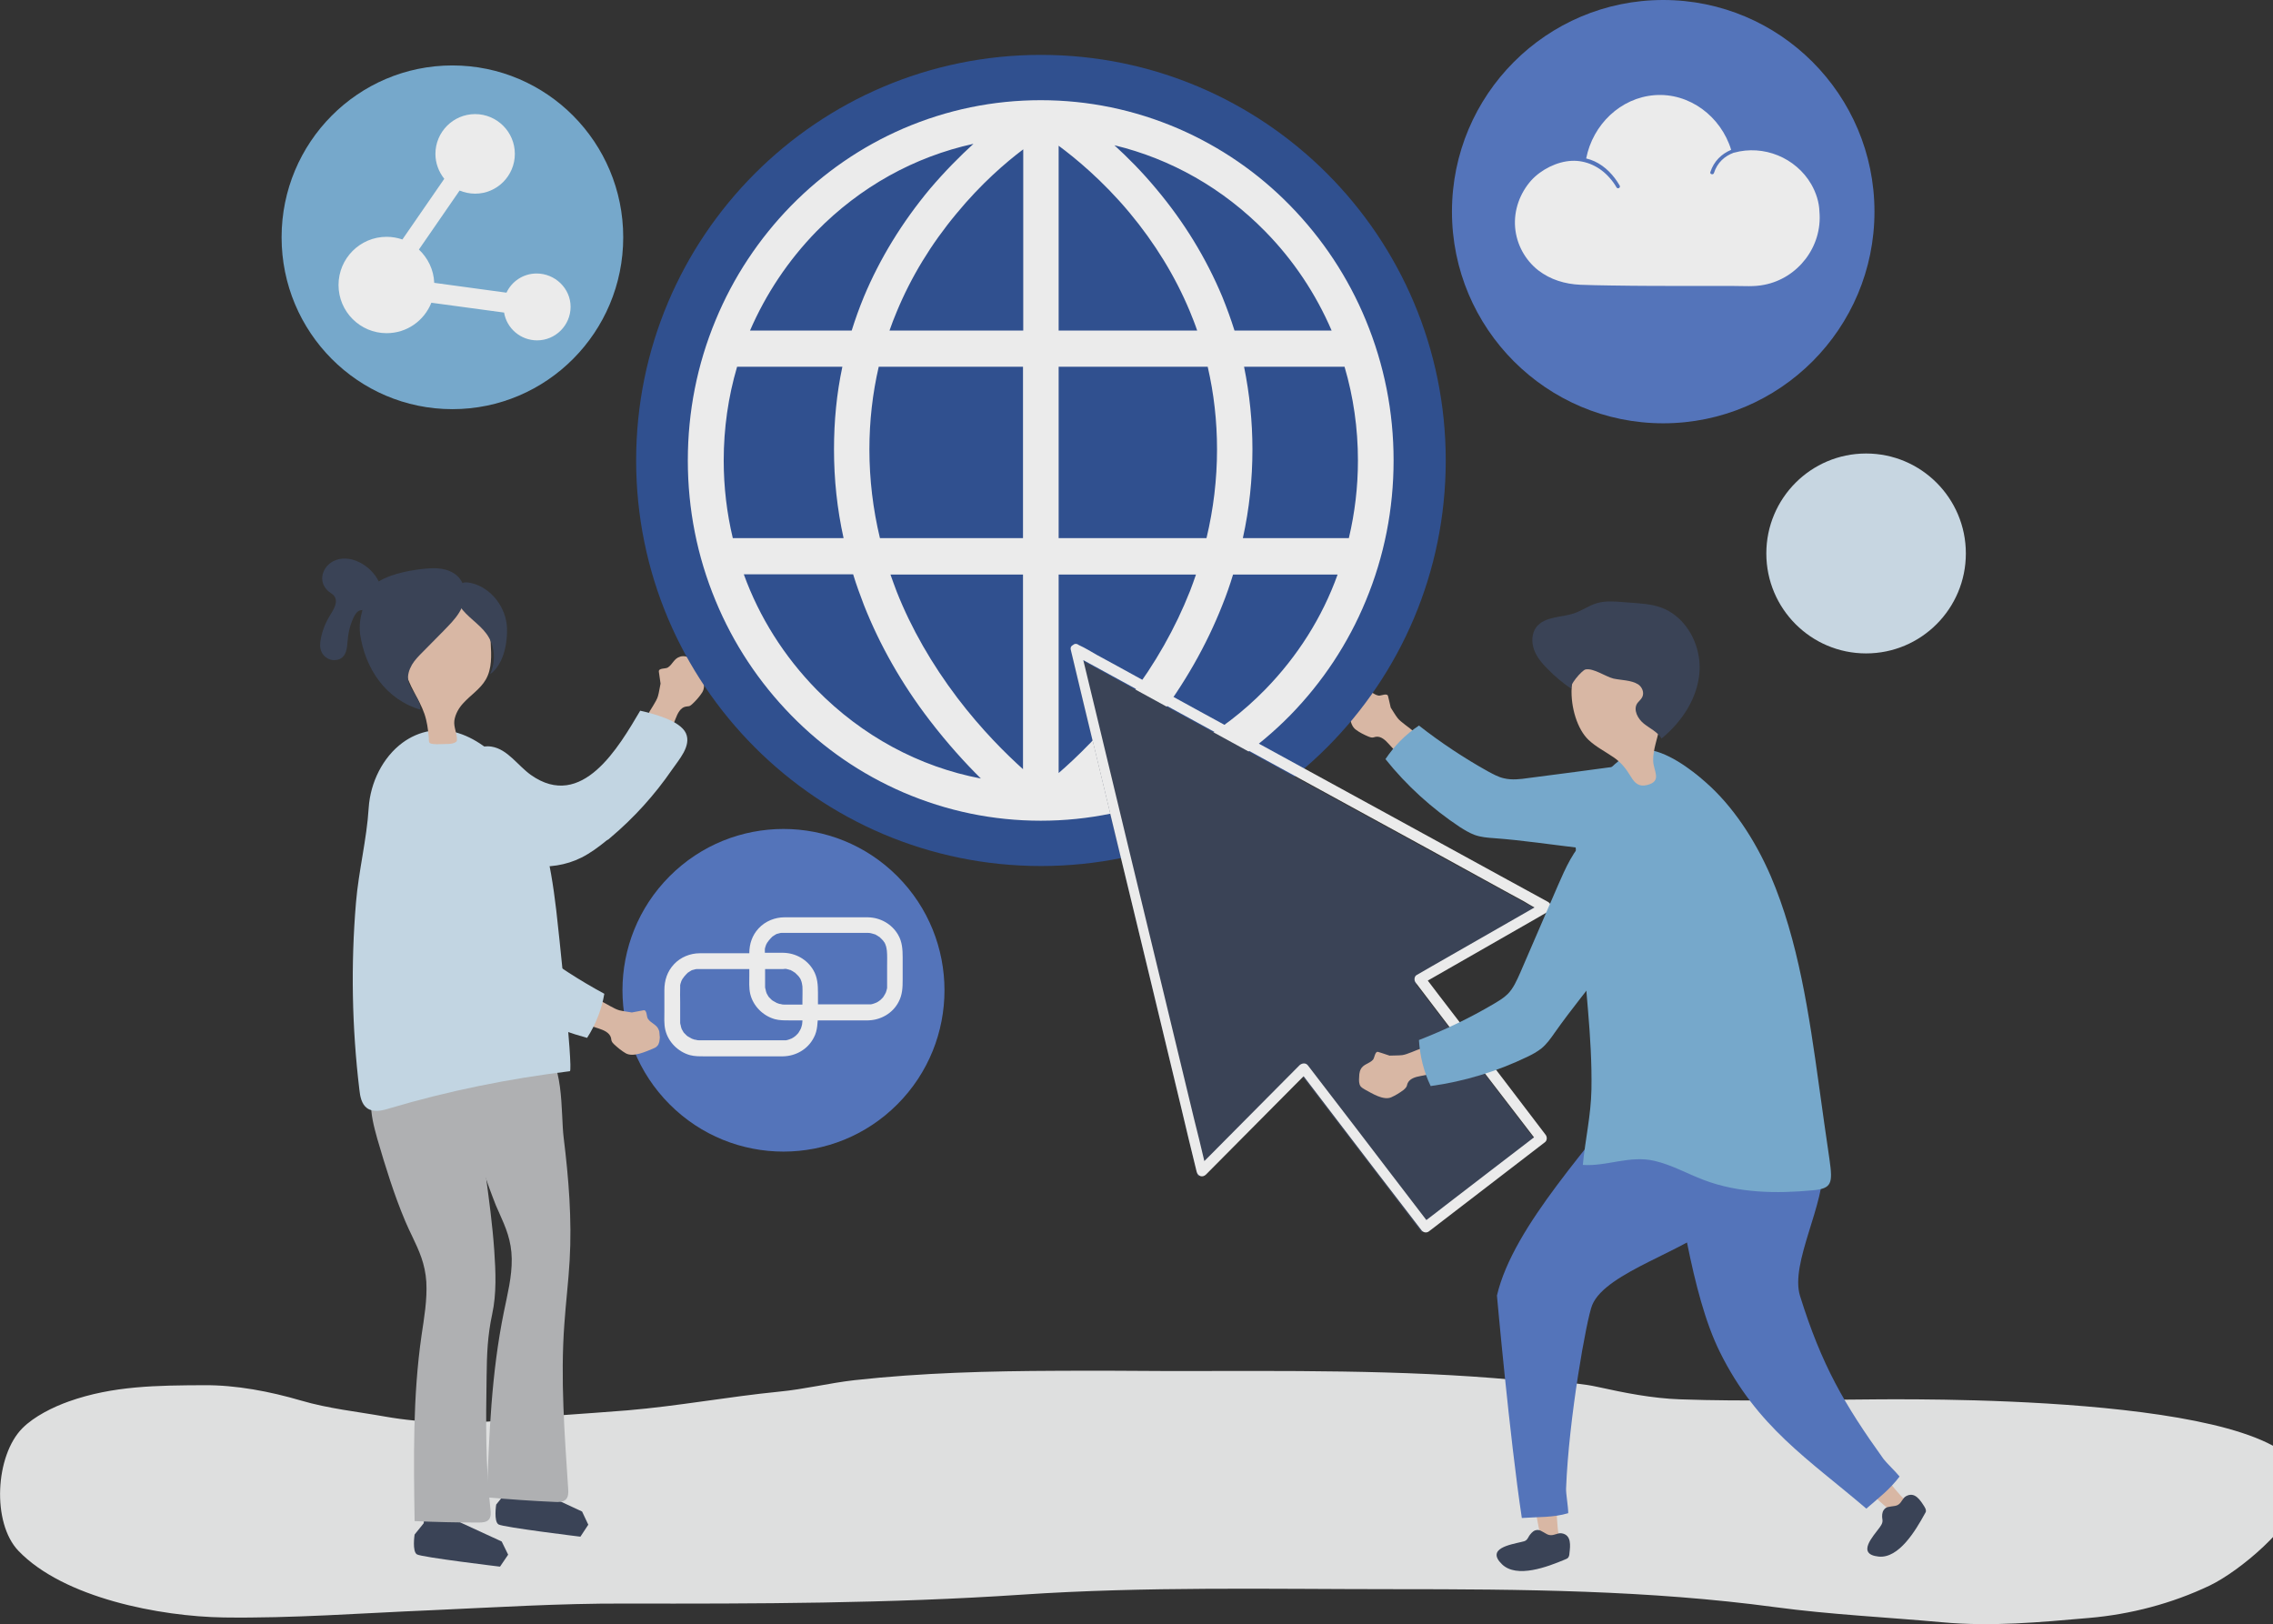 <svg width="753" height="538" viewBox="0 0 753 538" fill="none" xmlns="http://www.w3.org/2000/svg">
<rect x="0" y="0" width="753" height="538" fill="#333333" stroke="none"/>
<g opacity="0.9" clip-path="url(#clip0)">
<path d="M350.075 454.076C327.725 454.156 305.374 454.712 283.103 457.173C274.702 458.126 266.46 460.19 258.058 460.984C241.256 462.651 224.691 465.748 207.81 467.177C194.178 468.289 180.546 469.003 166.993 470.432C154.312 471.782 140.204 471.465 127.603 469.241C118.25 467.574 108.898 466.621 99.704 463.922C89.401 460.905 78.226 458.761 67.526 458.84C52.23 458.92 37.409 458.999 22.747 464.239C17.595 466.066 11.334 469.162 7.45 473.053C-1.585 482.104 -2.774 504.415 6.103 513.704C21.082 529.346 53.102 535.459 74.105 535.777C97.168 536.094 119.518 534.348 142.582 533.395C163.981 532.442 185.38 531.092 206.859 531.172C250.688 531.251 294.595 531.172 338.345 528.234C379.479 525.455 420.692 526.408 461.905 526.408C504.149 526.408 546.155 526.725 588.081 532.363C606.39 534.824 625.015 535.697 643.402 537.365C659.888 538.873 675.66 537.365 692.066 535.936C705.856 534.745 719.488 531.172 732.011 525.217C741.918 520.453 759.513 505.764 762.604 494.411C771.084 462.731 642.689 463.445 622.954 463.525C600.921 463.604 578.65 464.319 556.617 463.525C547.344 463.207 538.229 461.381 529.194 459.396C520.159 457.411 511.124 457.888 501.93 457.094C463.808 453.6 425.606 454.156 387.405 454.156C374.961 454.076 362.518 453.997 350.075 454.076Z" fill="#F1F2F2"/>
<path d="M225.88 217.391C225.643 217.391 225.405 217.471 225.246 217.55C223.265 218.106 222.789 220.17 221.204 221.123C220.491 221.599 218.034 221.202 218.272 222.552C218.351 223.029 218.589 224.775 218.827 226.443C218.51 227.872 218.351 229.301 217.955 230.651C216.924 234.144 210.584 240.258 214.23 243.672C214.943 244.307 215.656 245.022 216.528 245.419C217.241 245.736 218.034 245.816 218.827 245.895C219.461 245.895 220.412 246.133 220.887 245.736C221.363 245.339 221.6 243.751 221.838 243.196C222.472 241.449 223.106 239.782 223.82 238.035C224.454 236.367 225.405 234.383 227.148 234.065C227.545 233.986 227.941 233.986 228.337 233.906C228.734 233.747 229.13 233.43 229.447 233.112C230.636 232.001 231.745 230.73 232.617 229.38C234.202 226.919 232.379 222.711 231.587 220.25C231.349 219.614 231.111 219.059 230.715 218.582C230.002 217.868 228.813 217.709 227.782 217.63C227.148 217.391 226.514 217.312 225.88 217.391Z" fill="#EAC5B0"/>
<path d="M202.103 277.575C209.95 270.985 216.845 263.363 222.631 254.947C224.85 251.691 229.13 247.086 227.228 242.878C225.246 238.591 216.211 236.368 212.09 235.415C205.036 247.324 192.83 268.682 175.87 256.693C171.431 253.517 168.182 248.198 162.872 247.324C159.464 246.769 155.976 248.277 153.678 250.818C144.643 260.663 153.202 272.494 160.969 279.798C169.212 287.579 182.448 289.167 192.593 284.086C195.604 282.577 198.378 280.513 200.994 278.369C201.39 278.21 201.786 277.893 202.103 277.575Z" fill="#D1E7F5"/>
<path d="M149.874 135.532C181.127 135.532 206.463 110.045 206.463 78.604C206.463 47.163 181.127 21.676 149.874 21.676C118.62 21.676 93.285 47.163 93.285 78.604C93.285 110.045 118.62 135.532 149.874 135.532Z" fill="#7DB5DB"/>
<path d="M177.772 90.593C173.333 90.593 169.529 93.213 167.786 96.945L143.85 93.689C143.692 89.323 141.71 85.432 138.778 82.653L152.251 63.121C153.836 63.757 155.58 64.153 157.403 64.153C164.695 64.153 170.559 58.199 170.559 50.973C170.559 43.669 164.615 37.793 157.403 37.793C150.111 37.793 144.246 43.748 144.246 50.973C144.246 54.07 145.356 56.928 147.179 59.231L133.309 79.319C131.645 78.763 129.901 78.445 128.078 78.445C119.281 78.445 112.148 85.591 112.148 94.404C112.148 103.217 119.281 110.363 128.078 110.363C134.815 110.363 140.521 106.234 142.899 100.28L166.993 103.535C167.865 108.775 172.462 112.745 177.93 112.745C184.033 112.745 189.026 107.743 189.026 101.629C189.026 95.516 183.875 90.593 177.772 90.593Z" fill="white"/>
<path d="M451.127 228.745C451.364 228.666 451.523 228.666 451.761 228.586C453.821 228.428 454.931 230.095 456.675 230.413C457.467 230.571 459.607 229.38 459.845 230.651C459.924 231.127 460.4 232.795 460.717 234.383C461.509 235.574 462.143 236.764 463.015 237.876C465.234 240.655 473.081 243.99 471.02 248.436C470.624 249.309 470.227 250.183 469.514 250.818C468.959 251.374 468.246 251.691 467.533 252.009C466.978 252.247 466.185 252.803 465.63 252.565C465.076 252.326 464.283 251.056 463.808 250.58C462.619 249.23 461.43 247.88 460.162 246.53C458.973 245.181 457.467 243.751 455.723 244.069C455.327 244.148 455.01 244.307 454.614 244.307C454.218 244.307 453.742 244.148 453.346 243.99C451.84 243.354 450.413 242.64 449.145 241.687C446.847 240.02 447.005 235.494 446.926 232.953C446.926 232.318 446.926 231.683 447.164 231.127C447.56 230.174 448.511 229.698 449.462 229.222C449.938 229.142 450.493 228.904 451.127 228.745Z" fill="#EAC5B0"/>
<path d="M495.114 277.654C492.895 277.496 490.596 277.337 488.456 276.543C486.792 275.908 485.207 274.955 483.701 274.002C474.349 267.809 465.948 260.187 458.973 251.453C461.905 247.086 465.63 243.275 470.069 240.337C477.281 245.975 485.048 251.135 493.053 255.582C494.718 256.455 496.382 257.408 498.205 257.805C500.82 258.44 503.594 258.123 506.289 257.726C516.671 256.376 527.133 255.026 537.516 253.597C543.777 252.803 550.355 251.929 556.379 253.835C573.181 259.075 569.06 280.91 552.733 282.18C534.346 283.609 513.581 279.004 495.114 277.654Z" fill="#7DB5DB"/>
<path d="M140.759 499.969L140.363 504.574L137.351 508.305C137.351 508.305 136.479 513.943 138.144 514.895C139.808 515.848 165.646 518.945 165.646 518.945L168.34 514.975L166.2 510.608L152.568 504.335L147.892 499.095L140.759 499.969Z" fill="#3B455A"/>
<path d="M167.785 490.044L167.389 494.649L164.377 498.38C164.377 498.38 163.506 504.018 165.17 504.97C166.834 505.923 192.276 509.02 192.276 509.02L194.891 505.05L192.83 500.683L179.357 494.411L174.76 489.17L167.785 490.044Z" fill="#3B455A"/>
<path d="M136.638 409.693C138.857 414.378 140.838 418.586 141.235 424.62C141.552 430.575 140.521 436.45 139.65 442.326C136.717 462.651 137.034 483.295 137.351 503.859C144.405 504.177 151.538 504.335 158.592 504.335C159.781 504.335 161.128 504.256 161.921 503.383C162.713 502.509 162.634 501.08 162.475 499.889C160.811 485.28 160.969 470.512 161.207 455.823C161.286 448.598 161.524 442.405 163.03 435.418C164.536 428.51 164.219 421.285 163.743 414.298C162.555 397.069 159.067 380.236 158.116 363.007C157.958 359.911 157.641 356.576 155.659 354.194C153.202 351.336 149.081 350.78 145.356 350.78C135.053 350.78 123.402 352.447 122.926 364.913C122.768 369.121 123.878 373.17 124.987 377.219C127.682 386.429 130.535 395.719 134.26 404.532C135.053 406.358 135.845 408.105 136.638 409.693Z" fill="#BCBEC0"/>
<path d="M165.408 401.833C167.548 406.597 169.45 410.963 169.529 416.998C169.608 422.953 168.103 428.749 166.914 434.624C162.792 454.791 162 475.435 161.286 495.999C168.816 496.634 176.266 497.19 183.795 497.507C185.063 497.587 186.49 497.587 187.441 496.713C188.313 495.84 188.313 494.49 188.234 493.299C187.045 475.038 185.618 456.776 186.965 438.515C187.441 431.527 188.313 424.541 188.709 417.553C189.502 403.976 188.392 390.32 186.728 376.822C185.697 368.486 187.124 350.7 178.723 345.619C174.919 343.316 170.084 342.999 165.646 343.713C163.347 344.031 161.128 344.666 159.226 345.857C155.501 348.16 153.599 352.368 153.202 356.576C152.806 360.705 153.757 364.913 154.787 368.962C157.165 378.252 159.781 387.7 163.268 396.672C163.902 398.419 164.615 400.165 165.408 401.833Z" fill="#BCBEC0"/>
<path d="M133.309 246.054C126.889 250.818 122.689 259.075 122.134 267.65C121.5 278.051 118.805 288.452 117.933 298.933C116.19 319.576 116.586 340.299 119.043 360.863C119.281 363.166 119.756 365.707 121.579 367.056C123.64 368.565 126.572 367.93 129.029 367.136C148.526 361.34 168.578 357.29 188.788 354.829C189.977 354.67 184.826 305.92 184.271 301.474C182.369 285.594 179.436 269.079 169.291 256.058C165.012 250.58 159.622 245.736 153.123 243.275C145.673 240.496 138.698 242.084 133.309 246.054Z" fill="#D1E7F5"/>
<path d="M162.555 212.866C162.792 217.074 163.03 221.52 160.89 225.172C159.067 228.269 155.897 230.254 153.519 232.874C152.013 234.462 150.825 236.526 150.508 238.749C150.27 240.893 151.379 242.799 151.379 244.942C151.379 245.181 151.379 245.339 151.3 245.498C151.221 245.657 150.983 245.816 150.825 245.895C149.874 246.451 148.685 246.451 147.575 246.451C146.228 246.451 144.801 246.61 143.533 246.451C141.789 246.213 142.186 245.895 142.027 244.149C141.789 241.528 141.472 238.988 140.601 236.447C138.857 231.365 135.211 226.999 134.181 221.6C132.992 215.645 134.736 209.849 136.638 204.211C137.51 201.671 138.381 199.13 140.125 197.066C143.929 192.619 152.806 191.19 157.086 195.716C162 201.274 162.079 205.72 162.555 212.866Z" fill="#EAC5B0"/>
<path d="M161.207 210.007C163.981 213.818 164.377 219.138 162.317 223.346C165.487 221.123 166.993 217.153 167.627 213.263C167.944 211.119 168.103 208.975 167.865 206.831C167.072 200.083 161.762 193.89 155.025 192.937C150.587 192.381 150.587 198.018 152.331 200.797C154.708 204.37 158.671 206.514 161.207 210.007Z" fill="#3B455A"/>
<path d="M149.398 189.364C146.941 188.173 144.009 188.094 141.314 188.332C137.51 188.649 129.98 189.761 125.463 192.619C122.926 187.22 115.635 183.092 110.325 185.95C107.234 187.617 105.886 191.19 107.313 193.969C107.709 194.684 108.185 195.319 108.819 195.875C109.374 196.351 110.008 196.669 110.483 197.145C112.306 199.05 110.642 201.75 109.294 203.894C107.789 206.355 106.758 208.975 106.283 211.595C105.966 213.104 105.886 214.692 106.6 216.121C107.313 217.55 108.977 218.741 110.88 218.662C114.288 218.503 114.922 215.645 115.08 213.025C115.318 210.007 115.793 207.387 117.141 204.529C117.616 203.497 118.33 202.385 119.439 202.147C119.677 202.068 119.835 202.068 120.073 202.068C119.36 204.608 118.964 207.149 119.281 209.928C120.073 215.486 122.134 220.964 125.542 225.49C128.95 230.016 133.785 233.509 139.174 235.018C139.57 231.604 135.924 228.984 135.29 225.569C134.894 223.743 135.528 221.838 136.479 220.17C137.43 218.582 138.778 217.233 140.125 215.883C142.423 213.58 144.643 211.278 146.941 208.975C148.764 207.07 150.666 205.244 152.093 202.941C154.946 198.415 154.867 191.984 149.398 189.364Z" fill="#3B455A"/>
<path d="M344.844 286.865C418.906 286.865 478.946 226.718 478.946 152.523C478.946 78.329 418.906 18.182 344.844 18.182C270.782 18.182 210.742 78.329 210.742 152.523C210.742 226.718 270.782 286.865 344.844 286.865Z" fill="#305399"/>
<path d="M452.474 106.076C446.609 91.863 438.129 79.08 427.429 68.123C416.729 57.166 404.207 48.592 390.258 42.557C375.833 36.364 360.537 33.188 344.765 33.188C328.993 33.188 313.696 36.364 299.272 42.557C285.323 48.592 272.879 57.166 262.1 68.123C251.401 79.08 242.92 91.863 237.055 106.076C230.953 120.764 227.862 136.406 227.862 152.523C227.862 168.641 230.953 184.282 237.055 198.971C242.92 213.183 251.401 225.966 262.1 236.923C272.8 247.88 285.323 256.455 299.272 262.489C313.696 268.682 328.993 271.858 344.765 271.858C360.537 271.858 375.833 268.682 390.258 262.489C404.207 256.455 416.65 247.88 427.429 236.923C438.129 225.966 446.609 213.183 452.474 198.971C458.577 184.282 461.668 168.641 461.668 152.523C461.668 136.406 458.577 120.844 452.474 106.076ZM449.858 152.523C449.858 161.337 448.828 169.911 446.847 178.248H411.736C413.876 168.562 414.906 158.716 414.906 148.871C414.906 139.581 413.955 130.451 412.133 121.479H445.42C448.353 131.403 449.858 141.884 449.858 152.523ZM419.107 76.619C428.539 86.226 435.909 97.342 441.14 109.49H408.962C407.773 105.679 406.426 102.026 404.92 98.295C399.61 85.591 392.318 73.602 383.045 62.566C378.29 56.849 373.535 52.085 369.176 48.115C387.959 52.641 405.158 62.407 419.107 76.619ZM350.709 48.274C356.178 52.323 365.213 59.707 374.169 70.426C382.57 80.51 389.307 91.466 394.141 103.058C395.013 105.202 395.885 107.346 396.598 109.49H350.709V48.274ZM400.086 121.479C402.146 130.371 403.177 139.502 403.177 148.871C403.177 158.796 401.988 168.641 399.689 178.248H350.709V121.479H400.086ZM288.017 148.871C288.017 139.502 289.048 130.371 291.108 121.479H338.9V178.248H291.504C289.206 168.641 288.017 158.796 288.017 148.871ZM338.979 49.465V109.49H294.675C295.388 107.425 296.181 105.361 297.052 103.297C301.808 91.784 308.465 80.827 316.866 70.743C325.03 60.819 333.273 53.752 338.979 49.465ZM270.502 76.619C285.005 61.851 302.917 51.926 322.494 47.639C318.055 51.688 313.062 56.69 308.069 62.566C298.875 73.602 291.505 85.591 286.194 98.295C284.688 101.947 283.341 105.679 282.152 109.49H248.468C253.699 97.421 261.07 86.305 270.502 76.619ZM244.189 121.479H279.061C277.159 130.371 276.287 139.502 276.287 148.871C276.287 158.796 277.318 168.562 279.458 178.248H242.762C240.78 169.911 239.75 161.337 239.75 152.523C239.75 141.884 241.256 131.403 244.189 121.479ZM270.502 228.428C259.723 217.391 251.559 204.45 246.408 190.237H282.628C283.658 193.651 284.926 197.066 286.194 200.4C291.425 213.66 298.717 226.522 307.911 238.511C313.934 246.372 319.878 252.882 324.951 257.884C304.503 253.994 285.64 243.831 270.502 228.428ZM317.184 231.207C308.703 220.012 301.887 208.181 297.052 195.954C296.339 194.048 295.626 192.143 294.992 190.317H338.9V254.788C333.352 249.786 325.268 241.846 317.184 231.207ZM350.709 256.058V190.317H396.202C395.568 192.143 394.934 193.969 394.221 195.795C389.386 208.022 382.728 219.853 374.248 230.968C365.292 242.64 356.336 251.215 350.709 256.058ZM419.107 228.428C404.524 243.355 386.374 253.359 366.56 257.567C371.553 252.565 377.418 246.213 383.204 238.591C392.398 226.522 399.689 213.739 404.92 200.48C406.268 197.145 407.456 193.731 408.487 190.317H443.122C438.049 204.45 429.886 217.391 419.107 228.428Z" fill="white"/>
<path d="M632.148 497.745C630.88 499.254 629.215 500.365 627.789 501.715C622.558 497.348 617.723 492.981 613.443 487.582C617.406 487.106 618.12 483.692 622.716 487.344C624.143 488.456 629.612 496.078 632.148 497.745Z" fill="#EAC5B0"/>
<path d="M624.619 499.571C623.667 500.365 623.509 501.239 623.509 502.35C623.509 502.986 623.747 503.621 623.588 504.256C623.43 504.891 623.113 505.368 622.716 505.923C620.577 508.861 614.87 514.816 622.32 515.61C629.057 516.325 634.605 506.955 637.617 501.477C637.854 501.08 638.092 500.762 638.013 500.365C638.013 499.968 637.775 499.492 637.537 499.095C636.111 496.872 634.367 494.014 631.435 495.602C630.167 496.316 630.008 497.825 628.661 498.539C627.63 499.095 625.57 498.857 624.619 499.571Z" fill="#3B455A"/>
<path d="M603.933 385.397C604.805 398.816 592.916 418.347 596.324 429.304C603.457 452.171 610.986 465.192 623.985 483.295C624.936 484.565 628.027 487.503 629.295 489.091C626.124 493.299 622.399 496.157 618.278 499.73C599.177 483.374 582.137 472.814 569.773 447.883C560.025 428.193 556.617 396.195 551.544 372.932C550.673 369.041 549.404 363.563 551.941 359.99C553.922 357.29 556.617 356.099 560.104 355.306C569.456 353.082 582.216 348.16 590.935 354.035C600.604 360.466 603.299 375.155 603.933 385.397Z" fill="#587BC9"/>
<path d="M516.751 510.131C514.769 510.528 512.709 510.37 510.727 510.528C509.142 503.541 507.874 496.634 507.716 489.329C511.282 491.632 513.897 489.488 515.245 495.443C515.72 497.348 515.641 507.114 516.751 510.131Z" fill="#EAC5B0"/>
<path d="M509.459 506.797C508.191 506.797 507.557 507.511 506.844 508.385C506.447 508.861 506.21 509.576 505.734 510.052C505.259 510.528 504.704 510.608 503.99 510.767C500.424 511.64 492.181 512.91 497.571 518.151C502.485 522.914 512.629 519.024 518.494 516.563C518.891 516.404 519.287 516.245 519.525 515.927C519.762 515.61 519.921 515.054 519.921 514.578C520.238 511.957 520.634 508.464 517.385 507.908C515.958 507.67 514.769 508.782 513.263 508.464C512.154 508.305 510.648 506.797 509.459 506.797Z" fill="#3B455A"/>
<path d="M569.298 404.453C559.629 414.139 531.969 421.206 527.451 432.321C525.628 436.768 519.684 469.797 518.812 493.061C518.733 494.728 519.525 499.016 519.525 501.239C514.374 502.747 509.698 502.43 504.15 502.827C500.108 476.07 495.907 429.146 495.907 429.146C501.376 405.723 527.927 378.887 542.668 357.767C545.125 354.273 547.979 349.509 552.338 348.874C555.666 348.398 558.361 349.589 561.373 351.574C569.457 356.814 581.821 362.69 583.565 373.17C585.546 384.603 576.669 396.989 569.298 404.453Z" fill="#587BC9"/>
<path d="M565.097 259.155C573.974 266.936 581.345 278.051 586.576 290.12C595.769 311.557 599.336 336.091 602.665 360.069C603.774 368.089 604.884 376.028 606.073 384.048C607.182 391.908 606.944 393.734 600.445 394.29C588.557 395.401 575.955 395.243 564.463 390.876C558.994 388.811 553.684 385.794 548.057 384.524C539.894 382.618 532.285 386.429 524.359 385.874C525.152 377.458 527.054 369.518 527.213 360.863C527.371 352.209 526.816 343.555 526.103 334.98C524.756 319.973 524.122 304.888 522.854 289.882C521.982 279.163 519.763 270.747 527.054 261.695C531.017 256.773 538.308 248.198 544.887 248.277C551.861 248.515 560.183 254.788 565.097 259.155Z" fill="#7DB5DB"/>
<path d="M526.262 245.101C528.718 247.404 531.73 248.912 534.504 250.818C537.199 252.644 538.705 254.708 540.369 257.408C541.558 259.393 542.985 260.743 545.679 260.028C550.752 258.758 547.74 255.344 547.661 252.009C547.581 248.198 549.167 244.545 549.801 240.814C551.703 230.174 543.381 213.977 530.858 214.93C517.147 216.042 518.891 238.114 526.262 245.101Z" fill="#EAC5B0"/>
<path d="M542.668 226.681C544.015 227.554 544.808 229.46 544.015 230.968C543.619 231.762 542.826 232.318 542.351 233.033C541.003 235.177 542.588 238.114 544.57 239.702C546.551 241.29 549.087 242.402 550.435 244.625C557.251 239.067 562.561 231.048 563.036 222.155C563.353 215.803 560.817 209.134 556.141 204.847C550.593 199.765 544.966 200.083 537.754 199.447C534.742 199.209 531.73 198.971 528.877 199.844C526.262 200.638 524.042 202.306 521.427 203.179C517.147 204.608 511.758 204.132 508.984 207.705C507.399 209.769 507.319 212.707 508.191 215.168C509.063 217.63 510.807 219.694 512.629 221.52C515.086 224.061 517.781 226.284 520.714 228.269C519.366 227.316 524.122 221.996 525.231 221.758C527.847 221.202 531.889 224.14 534.504 224.775C537.04 225.331 540.369 225.252 542.668 226.681Z" fill="#3B455A"/>
<path d="M355.147 216.915L396.836 389.764L430.679 355.544L470.941 408.184L490.2 393.416L509.38 378.648L469.118 326.087L510.886 302.188L355.147 216.915Z" fill="#3B455A"/>
<path d="M512.075 375.949C507.557 369.994 503.04 364.119 498.522 358.164C491.31 348.716 484.097 339.267 476.806 329.819C475.538 328.151 474.27 326.484 473.001 324.817C484.652 318.147 496.303 311.478 507.953 304.808C509.697 303.776 511.441 302.824 513.184 301.791C514.452 301.077 513.818 299.33 512.867 298.774C507.716 295.916 502.485 293.137 497.333 290.279C484.89 283.45 472.526 276.702 460.083 269.873C445.103 261.695 430.124 253.517 415.224 245.339C402.305 238.273 389.307 231.207 376.388 224.061C372.108 221.679 367.828 219.376 363.469 216.994C361.488 215.883 359.506 214.612 357.367 213.66C357.287 213.58 357.208 213.58 357.129 213.501C356.495 213.104 355.861 213.263 355.464 213.66C354.91 213.898 354.513 214.454 354.751 215.327C356.098 221.044 357.525 226.84 358.872 232.556C362.201 246.372 365.53 260.107 368.859 273.923C372.901 290.517 376.864 307.111 380.906 323.705C384.393 338.076 387.801 352.447 391.288 366.818C392.953 373.805 394.617 380.872 396.361 387.859C396.361 387.938 396.44 388.097 396.44 388.176C396.836 389.685 398.421 390.161 399.531 389.05C409.438 379.125 419.266 369.121 429.173 359.196C430.045 358.323 430.996 357.37 431.867 356.497C435.989 361.896 440.11 367.295 444.231 372.694C451.444 382.142 458.656 391.59 465.948 401.039C467.612 403.182 469.276 405.406 470.941 407.549C471.496 408.264 472.605 408.502 473.398 407.867C483.622 400.007 493.767 392.226 503.991 384.365C506.606 382.38 509.222 380.316 511.837 378.331C512.471 377.855 512.63 376.743 512.075 375.949ZM479.025 399.133C476.885 400.801 474.745 402.468 472.526 404.135C468.325 398.657 464.204 393.258 460.003 387.779C452.791 378.331 445.579 368.883 438.287 359.434C436.623 357.29 434.958 355.067 433.294 352.924C432.581 351.971 431.313 352.13 430.52 352.844C420.613 362.769 410.785 372.773 400.878 382.698C400.244 383.333 399.61 383.968 398.976 384.603C397.866 379.919 396.757 375.234 395.568 370.629C392.239 356.814 388.911 343.078 385.582 329.263C381.54 312.669 377.577 296.075 373.535 279.481C370.048 265.11 366.64 250.739 363.152 236.368C361.726 230.492 360.299 224.537 358.872 218.662C362.914 220.885 367.036 223.108 371.078 225.331C383.521 232.159 395.885 238.908 408.328 245.736C423.308 253.914 438.287 262.092 453.187 270.27C466.106 277.337 479.104 284.403 492.023 291.549C496.303 293.931 500.583 296.234 504.942 298.615C506.051 299.251 507.161 299.965 508.35 300.6C497.095 307.032 485.762 313.542 474.507 319.973C472.764 321.006 471.02 321.958 469.276 322.991C468.484 323.467 468.405 324.737 468.959 325.452C473.477 331.407 477.995 337.282 482.512 343.237C489.724 352.685 496.937 362.134 504.228 371.582C505.576 373.329 506.844 374.996 508.191 376.743C498.522 384.127 488.773 391.67 479.025 399.133Z" fill="white"/>
<path d="M450.493 354.909C450.572 354.67 450.651 354.512 450.73 354.273C451.602 352.447 453.663 352.368 454.852 351.018C455.406 350.383 455.486 348.001 456.675 348.477C457.15 348.636 458.735 349.112 460.32 349.668C461.747 349.589 463.094 349.668 464.521 349.509C468.008 349.033 474.983 344.031 477.677 348.08C478.232 348.874 478.708 349.668 478.946 350.621C479.104 351.336 479.104 352.13 479.025 352.924C478.946 353.559 479.025 354.512 478.549 354.829C478.074 355.226 476.489 355.226 475.934 355.385C474.19 355.703 472.367 356.1 470.624 356.417C468.88 356.735 466.899 357.29 466.265 358.958C466.106 359.355 466.106 359.752 465.868 360.069C465.631 360.466 465.313 360.705 464.996 361.022C463.728 361.975 462.302 362.848 460.875 363.484C458.26 364.595 454.455 362.134 452.236 360.943C451.681 360.625 451.127 360.308 450.73 359.831C450.176 359.037 450.176 357.926 450.255 356.893C450.255 356.1 450.334 355.464 450.493 354.909Z" fill="#EAC5B0"/>
<path d="M515.007 342.125C513.739 343.952 512.392 345.857 510.648 347.286C509.221 348.398 507.636 349.271 505.972 350.065C495.906 354.908 485.048 358.243 473.952 359.752C471.654 354.988 470.386 349.748 470.069 344.507C478.629 341.173 486.95 337.203 494.876 332.518C496.461 331.566 498.126 330.613 499.473 329.263C501.375 327.357 502.485 324.737 503.594 322.276C507.795 312.589 511.916 302.982 516.117 293.296C518.653 287.5 521.268 281.466 526.024 277.178C539.101 265.427 555.745 280.195 548.453 294.884C540.211 311.478 525.627 327.04 515.007 342.125Z" fill="#7DB5DB"/>
<path d="M550.989 140.217C589.64 140.217 620.973 108.828 620.973 70.108C620.973 31.389 589.64 0 550.989 0C512.339 0 481.006 31.389 481.006 70.108C481.006 108.828 512.339 140.217 550.989 140.217Z" fill="#587BC9"/>
<path d="M600.049 61.057C594.897 52.164 584.198 47.877 574.449 50.577C574.449 50.577 574.449 50.577 574.37 50.577C571.358 51.688 568.901 53.832 567.792 57.325C567.554 58.04 566.365 57.722 566.603 57.008C567.792 53.355 570.328 50.974 573.498 49.624C570.09 38.508 559.628 30.648 548.136 31.521C536.882 32.394 527.688 41.208 525.469 52.482C526.42 52.72 527.371 53.038 528.243 53.435C531.809 55.102 534.583 58.04 536.565 61.454C536.961 62.169 535.931 62.724 535.535 62.089C534.9 60.978 534.108 59.866 533.236 58.913C530.066 55.261 525.469 53.038 520.634 53.276C515.8 53.514 510.569 56.134 507.24 59.787C503.515 63.995 501.454 69.632 501.93 75.349C502.405 80.986 505.259 86.147 509.618 89.561C513.66 92.657 518.415 94.087 523.488 94.325C526.816 94.484 530.066 94.484 533.395 94.563C542.826 94.722 552.258 94.722 561.689 94.722C565.81 94.722 570.011 94.722 574.132 94.722C577.54 94.722 581.107 95.039 584.515 94.325C595.531 92.181 603.774 81.78 602.744 70.108C602.664 67.012 601.634 63.836 600.049 61.057Z" fill="white"/>
<path d="M297.267 365.808C318.097 344.941 318.097 311.108 297.267 290.241C276.437 269.374 242.664 269.374 221.834 290.241C201.004 311.108 201.004 344.941 221.834 365.808C242.664 386.676 276.437 386.676 297.267 365.808Z" fill="#587BC9"/>
<path d="M297.528 309.652C295.467 306.079 291.663 303.935 287.542 303.856C286.591 303.856 285.719 303.856 284.768 303.856C280.012 303.856 275.257 303.856 270.502 303.856C266.935 303.856 263.369 303.856 259.881 303.856C256.711 303.856 253.541 305.126 251.322 307.508C249.182 309.811 248.231 312.669 248.231 315.765C246.328 315.765 244.347 315.765 242.445 315.765C238.878 315.765 235.312 315.765 231.825 315.765C228.654 315.765 225.484 317.036 223.265 319.418C221.046 321.8 220.095 324.737 220.095 327.993C220.095 330.295 220.095 332.598 220.095 334.9C220.095 336.965 219.936 339.188 220.412 341.173C221.363 345.143 224.612 348.398 228.575 349.509C230.081 349.906 231.587 349.906 233.172 349.906C241.652 349.906 250.212 349.906 258.692 349.906C258.93 349.906 259.168 349.906 259.406 349.906C263.606 349.827 267.569 347.604 269.551 343.793C270.264 342.522 270.581 341.173 270.739 339.823V339.744C270.819 339.188 270.819 338.632 270.898 337.997C271.294 337.997 271.69 337.997 272.087 337.997C277.001 337.997 281.915 337.997 286.828 337.997C287.066 337.997 287.304 337.997 287.542 337.997C291.742 337.917 295.705 335.694 297.687 331.883C298.955 329.501 299.034 327.119 299.034 324.499C299.034 322.038 299.034 319.576 299.034 317.115C299.034 314.495 298.875 311.954 297.528 309.652ZM260.357 320.926C260.357 320.926 260.436 320.926 260.357 320.926C260.753 321.006 260.991 321.085 261.308 321.164C261.466 321.244 261.625 321.244 261.783 321.323C261.863 321.323 261.863 321.323 261.942 321.323C261.942 321.323 262.021 321.323 262.021 321.403C262.338 321.561 262.655 321.72 262.972 321.958C262.972 321.958 263.289 322.197 263.369 322.197C263.448 322.276 263.527 322.276 263.527 322.355C263.923 322.673 264.24 323.07 264.557 323.388C264.557 323.388 264.557 323.467 264.637 323.467C264.716 323.626 264.874 323.864 265.033 324.023C265.112 324.182 265.508 324.976 265.35 324.737C265.508 325.055 265.588 325.372 265.667 325.769C265.667 325.928 265.746 326.087 265.746 326.246C265.746 326.246 265.825 326.643 265.825 326.722C265.905 328.39 265.825 330.057 265.825 331.724C265.825 332.042 265.825 332.439 265.825 332.757C265.667 332.757 265.508 332.757 265.271 332.757C265.191 332.757 265.112 332.757 264.954 332.757C263.448 332.757 261.942 332.757 260.436 332.757C260.198 332.757 259.961 332.757 259.723 332.757C259.485 332.757 259.168 332.757 258.93 332.677C259.089 332.677 258.296 332.518 258.138 332.518C257.9 332.439 257.662 332.36 257.504 332.28H257.424C256.949 332.042 256.553 331.804 256.156 331.566C256.156 331.566 256.077 331.486 255.998 331.486C255.839 331.407 255.76 331.248 255.601 331.169C255.364 330.93 255.047 330.613 254.809 330.375L254.73 330.295C254.73 330.295 254.73 330.216 254.65 330.216C254.571 330.057 254.492 329.978 254.413 329.819C254.333 329.66 254.175 329.422 254.096 329.263C254.016 329.184 254.016 329.104 253.937 328.945C253.779 328.548 253.699 328.151 253.62 327.754C253.62 327.675 253.62 327.596 253.541 327.516C253.541 327.516 253.462 327.119 253.462 327.04C253.462 326.802 253.462 326.563 253.462 326.246C253.462 324.499 253.462 322.752 253.462 321.006C254.967 321.006 256.473 321.006 257.979 321.006C258.375 321.006 258.851 321.006 259.247 321.006C259.326 321.006 259.406 321.006 259.406 321.006C259.802 320.926 260.04 320.926 260.357 320.926ZM265.746 339.029V339.108C265.746 339.108 265.746 339.108 265.746 339.188C265.667 339.664 265.508 340.141 265.35 340.617C265.35 340.617 265.35 340.696 265.271 340.776C265.191 340.935 265.112 341.093 265.033 341.252C264.874 341.49 264.716 341.808 264.557 342.046L264.32 342.364C264.24 342.443 264.082 342.602 264.003 342.681C263.844 342.84 263.686 342.999 263.527 343.158C263.448 343.237 263.369 343.237 263.289 343.316C263.289 343.316 263.289 343.316 263.21 343.396C262.893 343.634 262.497 343.872 262.18 344.031C262.1 344.031 262.021 344.11 261.942 344.11C261.863 344.11 261.546 344.269 261.546 344.269C261.149 344.428 260.832 344.507 260.436 344.587C260.357 344.587 260.357 344.587 260.278 344.587C260.278 344.587 260.198 344.587 260.119 344.587C259.881 344.587 259.644 344.587 259.406 344.587C251.876 344.587 244.347 344.587 236.818 344.587C235.312 344.587 233.806 344.587 232.3 344.587C232.062 344.587 231.825 344.587 231.587 344.587C231.349 344.587 231.032 344.587 230.794 344.507C230.953 344.507 230.16 344.349 230.002 344.349C229.764 344.269 229.526 344.19 229.368 344.11H229.288C228.813 343.872 228.417 343.634 228.02 343.396C228.02 343.396 227.941 343.316 227.862 343.316C227.703 343.237 227.624 343.078 227.465 342.999C227.228 342.761 226.911 342.443 226.673 342.205L226.594 342.125C226.594 342.125 226.594 342.046 226.514 342.046C226.435 341.887 226.356 341.808 226.277 341.649C226.197 341.49 226.039 341.252 225.96 341.093C225.88 341.014 225.88 340.935 225.801 340.776C225.643 340.379 225.563 339.982 225.484 339.585C225.484 339.505 225.484 339.426 225.405 339.347C225.405 339.347 225.326 338.95 225.326 338.87C225.326 338.632 225.326 338.394 225.326 338.076C225.326 336.012 225.326 334.027 225.326 331.963C225.326 330.295 225.246 328.707 225.326 327.04C225.326 326.881 225.326 326.722 225.326 326.563C225.326 326.484 225.326 326.484 225.326 326.405V326.325C225.405 325.928 225.484 325.611 225.643 325.214C225.643 325.134 225.801 324.737 225.801 324.817C225.88 324.737 225.88 324.579 225.96 324.499C226.039 324.34 226.118 324.182 226.277 324.023C226.356 323.943 226.594 323.546 226.673 323.467C226.911 323.229 227.069 322.991 227.307 322.752C227.465 322.594 227.545 322.514 227.703 322.355C227.703 322.355 227.782 322.276 227.862 322.197C228.179 322.038 228.417 321.8 228.734 321.641C228.892 321.561 229.051 321.482 229.13 321.403C229.13 321.403 229.526 321.244 229.685 321.244C230.081 321.164 230.398 321.006 230.794 321.006C230.873 321.006 230.873 321.006 230.953 321.006C231.191 321.006 231.428 321.006 231.666 321.006C231.745 321.006 231.745 321.006 231.825 321.006C232.221 321.006 232.617 321.006 233.093 321.006C234.836 321.006 236.58 321.006 238.324 321.006C241.652 321.006 244.981 321.006 248.231 321.006V321.085V321.403C248.231 321.958 248.231 322.435 248.231 322.991C248.231 325.055 248.072 327.278 248.548 329.263C249.499 333.233 252.748 336.488 256.711 337.6C258.217 337.997 259.723 337.997 261.308 337.997C262.655 337.997 263.923 337.997 265.271 337.997C265.429 337.997 265.588 337.997 265.825 337.997C265.825 338.076 265.825 338.235 265.825 338.314C265.825 338.553 265.746 338.791 265.746 339.029ZM293.882 319.894C293.882 321.958 293.882 324.023 293.882 326.087C293.882 326.166 293.882 326.325 293.882 326.405C293.882 326.643 293.882 326.881 293.882 327.119V327.199C293.882 327.199 293.882 327.199 293.882 327.278C293.803 327.754 293.644 328.231 293.486 328.707C293.486 328.707 293.486 328.787 293.407 328.866C293.327 329.025 293.248 329.184 293.169 329.342C293.01 329.581 292.852 329.898 292.693 330.136L292.456 330.454C292.376 330.533 292.218 330.692 292.139 330.772C291.98 330.93 291.822 331.089 291.663 331.248C291.584 331.327 291.505 331.327 291.425 331.407C291.425 331.407 291.425 331.407 291.346 331.486C291.029 331.724 290.633 331.963 290.316 332.121C290.236 332.121 290.157 332.201 290.078 332.201C289.999 332.201 289.682 332.36 289.682 332.36C289.285 332.518 288.968 332.598 288.572 332.677C288.493 332.677 288.493 332.677 288.414 332.677C288.414 332.677 288.334 332.677 288.255 332.677C288.017 332.677 287.779 332.677 287.542 332.677C282.39 332.677 277.238 332.677 272.087 332.677C271.69 332.677 271.373 332.677 270.977 332.677C270.977 331.407 270.977 330.136 270.977 328.866C270.977 326.246 270.819 323.705 269.471 321.403C267.411 317.83 263.606 315.686 259.485 315.607C258.534 315.607 257.662 315.607 256.711 315.607C255.601 315.607 254.492 315.607 253.382 315.607C253.382 315.448 253.382 315.21 253.382 315.051C253.382 314.892 253.382 314.733 253.382 314.574C253.382 314.495 253.382 314.495 253.382 314.416V314.336C253.462 313.939 253.541 313.622 253.699 313.225C253.699 313.145 253.858 312.748 253.858 312.828C253.937 312.748 253.937 312.589 254.016 312.51C254.096 312.351 254.175 312.192 254.333 312.034C254.413 311.954 254.65 311.557 254.73 311.478C254.967 311.24 255.126 311.001 255.364 310.763C255.522 310.604 255.601 310.525 255.76 310.366C255.76 310.366 255.839 310.287 255.918 310.208C256.235 310.049 256.473 309.811 256.79 309.652C256.949 309.572 257.107 309.493 257.187 309.414C257.187 309.414 257.583 309.255 257.741 309.255C258.138 309.175 258.455 309.017 258.851 309.017C258.93 309.017 258.93 309.017 259.009 309.017C259.247 309.017 259.485 309.017 259.723 309.017C259.802 309.017 259.802 309.017 259.881 309.017C260.278 309.017 260.674 309.017 261.149 309.017C262.893 309.017 264.637 309.017 266.38 309.017C271.136 309.017 275.97 309.017 280.726 309.017C282.469 309.017 284.292 309.017 286.036 309.017C286.432 309.017 286.908 309.017 287.304 309.017C287.383 309.017 287.462 309.017 287.462 309.017C287.78 309.017 288.097 309.017 288.334 309.096H288.414C288.731 309.175 289.048 309.255 289.285 309.334C289.444 309.414 289.602 309.414 289.761 309.493C289.84 309.493 289.84 309.493 289.919 309.493C289.919 309.493 289.999 309.493 289.999 309.572C290.316 309.731 290.633 309.89 290.95 310.128C290.95 310.128 291.267 310.366 291.346 310.366C291.425 310.446 291.505 310.446 291.505 310.525C291.901 310.843 292.218 311.24 292.535 311.557C292.535 311.557 292.535 311.637 292.614 311.637C292.693 311.795 292.852 312.034 293.01 312.192C293.09 312.351 293.486 313.145 293.327 312.907C293.486 313.225 293.565 313.542 293.644 313.939C293.644 314.098 293.724 314.257 293.724 314.416C293.724 314.416 293.803 314.813 293.803 314.892C293.961 316.559 293.882 318.227 293.882 319.894Z" fill="white"/>
<path d="M618.199 216.439C636.452 216.439 651.249 201.615 651.249 183.33C651.249 165.044 636.452 150.221 618.199 150.221C599.946 150.221 585.149 165.044 585.149 183.33C585.149 201.615 599.946 216.439 618.199 216.439Z" fill="#D7E8F4"/>
<path d="M218.43 341.887C218.43 341.649 218.351 341.49 218.272 341.252C217.638 339.346 215.577 338.95 214.626 337.441C214.15 336.806 214.388 334.344 213.12 334.662C212.645 334.741 210.98 335.059 209.316 335.377C207.968 335.138 206.542 334.98 205.194 334.662C201.786 333.789 195.525 327.913 192.355 331.566C191.721 332.28 191.087 332.995 190.77 333.868C190.532 334.583 190.453 335.377 190.453 336.171C190.453 336.806 190.294 337.759 190.691 338.156C191.087 338.632 192.672 338.791 193.227 339.029C194.97 339.585 196.635 340.14 198.378 340.696C200.043 341.252 201.945 342.046 202.42 343.793C202.5 344.19 202.5 344.587 202.658 344.904C202.817 345.301 203.134 345.619 203.451 345.937C204.64 347.048 205.908 348.08 207.255 348.874C209.712 350.303 213.754 348.398 216.132 347.445C216.687 347.207 217.321 346.969 217.717 346.492C218.43 345.778 218.509 344.666 218.589 343.634C218.509 343.078 218.51 342.443 218.43 341.887Z" fill="#EAC5B0"/>
<path d="M155.976 321.164C157.007 323.149 158.116 325.214 159.701 326.802C160.969 328.151 162.475 329.184 163.981 330.136C173.413 336.25 183.716 340.855 194.495 343.793C197.348 339.347 199.329 334.344 200.201 329.184C192.117 324.817 184.35 319.815 177.058 314.177C175.553 313.066 174.047 311.875 172.937 310.366C171.273 308.223 170.48 305.523 169.767 302.903C166.834 292.819 163.902 282.656 160.969 272.573C159.226 266.459 157.324 260.187 153.123 255.344C141.631 242.005 123.243 254.629 128.633 270.112C134.736 287.579 147.337 304.808 155.976 321.164Z" fill="#D1E7F5"/>
</g>
<defs>
<clipPath id="clip0">
<rect width="763" height="538" fill="white"/>
</clipPath>
</defs>
</svg>
